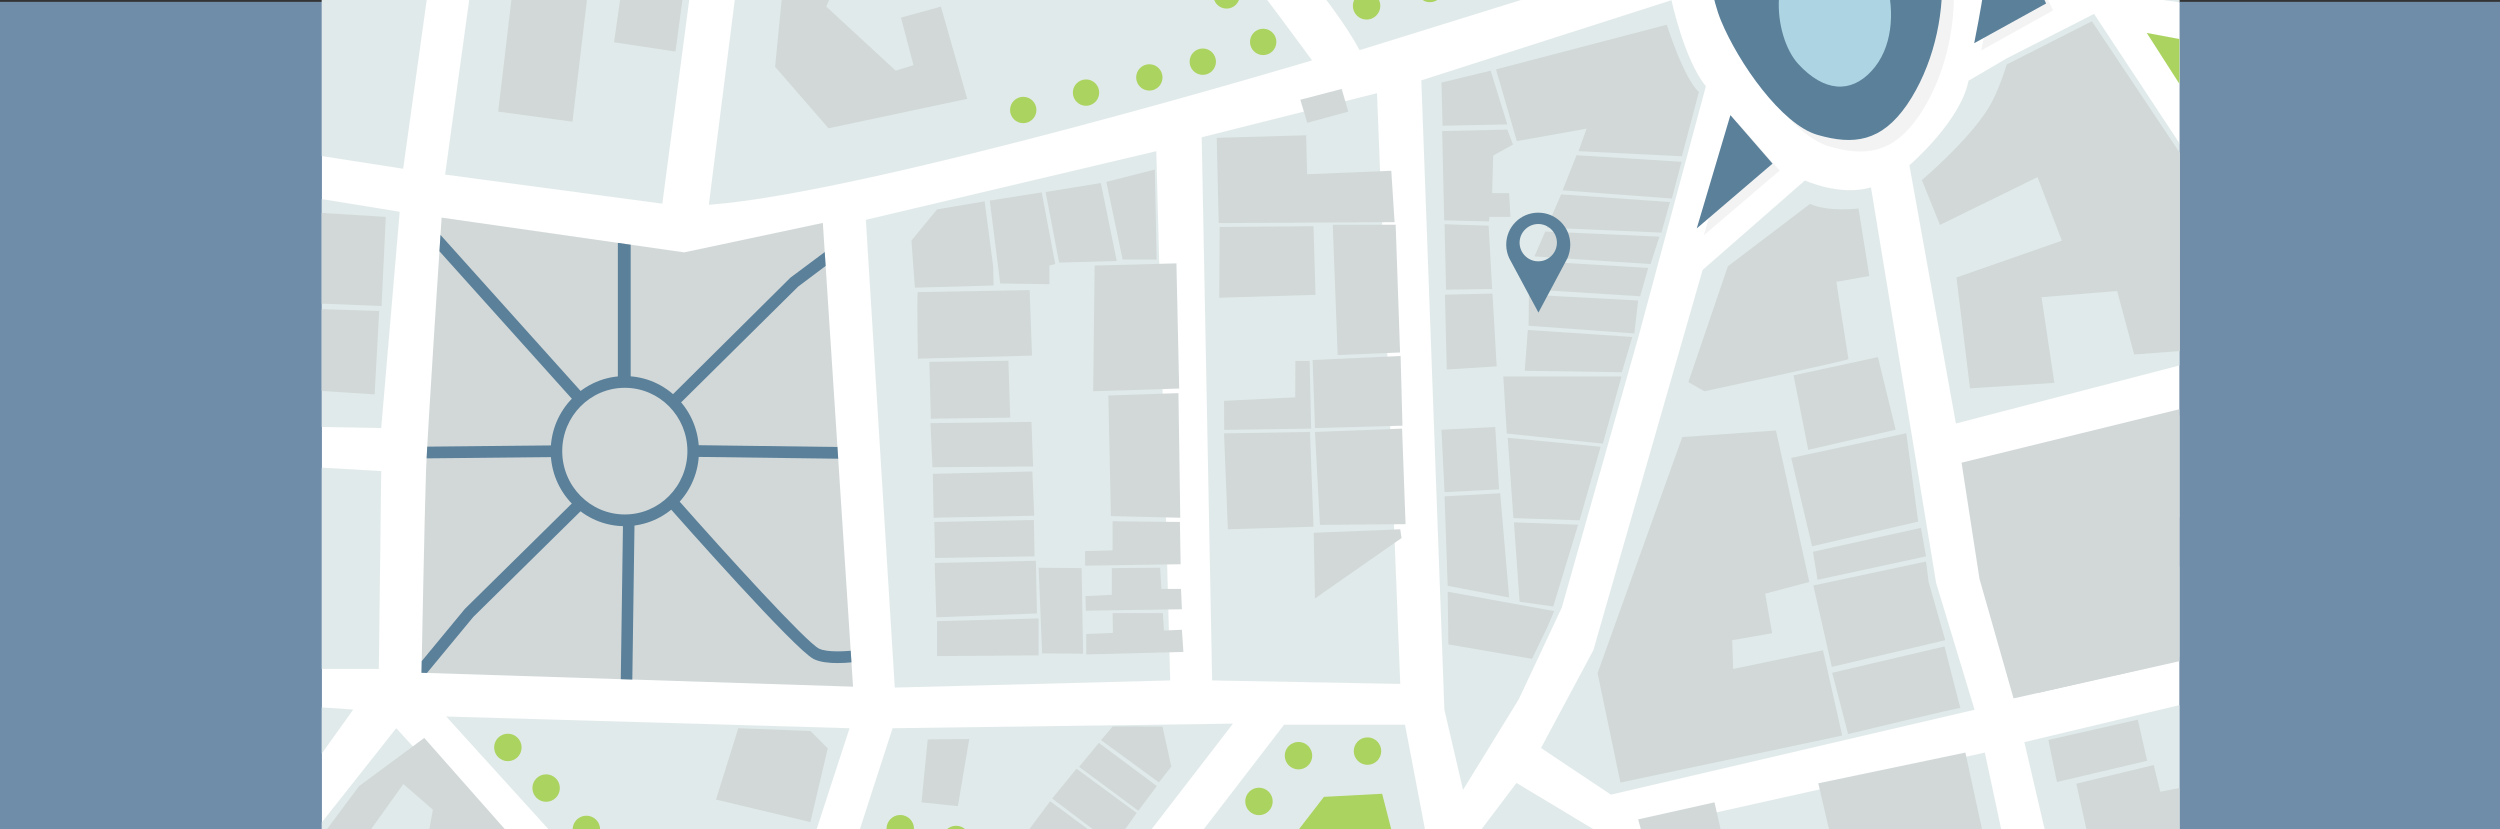 <?xml version="1.0" encoding="utf-8"?>
<!-- Generator: Adobe Illustrator 23.0.0, SVG Export Plug-In . SVG Version: 6.00 Build 0)  -->
<svg version="1.1" id="图层_1" xmlns="http://www.w3.org/2000/svg" xmlns:xlink="http://www.w3.org/1999/xlink" x="0px" y="0px"
	 viewBox="0 0 1366 453" style="enable-background:new 0 0 1366 453;" xml:space="preserve">
<rect x="0" y="0" width="1366" height="453" fill="#333333" stroke="none"/>
<style type="text/css">
	.st0{fill:#6F8DA9;}
	.st1{clip-path:url(#SVGID_1_);}
	.st2{fill:#FFFFFF;}
	.st3{fill:#E1EAEA;}
	.st4{fill:#D2D8D8;}
	.st5{opacity:5.000000e-02;}
	.st6{fill:#5A809A;}
	.st7{fill:#ADD4E2;}
	.st8{fill:#ABD35F;}
	.st9{fill:none;stroke:#1D1D1B;stroke-width:0.636;stroke-linecap:round;stroke-linejoin:round;}
	.st10{fill:#FFC1AB;}
	.st11{fill:#898989;}
	.st12{fill:none;}
	.st13{clip-path:url(#SVGID_2_);}
	.st14{fill:#5A809A;stroke:#5A809A;stroke-width:7.005;stroke-miterlimit:10;}
</style>
<g>
	<rect y="1" class="st0" width="1366" height="452"/>
	<g>
		<defs>
			<rect id="SVGID_5_" x="175.8" width="1015" height="453"/>
		</defs>
		<clipPath id="SVGID_1_">
			<use xlink:href="#SVGID_5_"  style="overflow:visible;"/>
		</clipPath>
		<g class="st1">
			<rect x="175.9" y="-201.6" class="st2" width="1015.4" height="1016.9"/>
			<path class="st2" d="M1131.8-7.3l-5.1-10.8l-17.5-14.3l-29.2-13.8c-1.9-7.9-4.5-16.4-8-25.6c-6-15.6-12.7-25.4-21.2-35l68.9-97.2
				h-28.3l-55.5,79.2c-14.3-20.1-37-24.5-43.4-25c-10.2-0.8-78.9,0.8-85.9,65.7c-2.3,21.8-1.1,40.7,1.9,60
				c8.9,57.2,23.5,71.2,23.5,71.2l-78.7,284.7l-54,99.8l-20.3,24.2l-175,233.9l36.4-10.2l62.4-85.2l125.7-166.5l13.3-19.1l27.9-50.4
				l60.3-210.8l55.9-48.9c0,0,10.4,12.7,36.2,3.8c29.1-10,51.2-43.5,53.3-58.3l0,0l68.6-36.4l47,71.2V1.6L1131.8-7.3z M1082.6,12.1
				c1.3-9,2.2-19.3,1.5-31.4l16.6,7.8l5.4,9.5L1082.6,12.1z"/>
			<polygon class="st3" points="222.9,813.3 311.1,696 419.1,812.9 			"/>
			<polygon class="st3" points="175.3,600.6 229.2,650.2 269.9,666.1 290.8,680.7 195,812.9 175.3,812.9 			"/>
			<path class="st3" d="M175.3,255.5"/>
			<path class="st4" d="M241.3,118.9c0,0-7.6,115.3-8.5,137.7c-0.8,22.5-2.5,111-2.5,111l235.8,7.6l-16.5-253.4l-75.8,16.1
				L241.3,118.9z"/>
			<polygon class="st3" points="175.3,255.5 208.3,257.4 207,365.5 175.3,365.5 			"/>
			<polygon class="st3" points="175.3,386.5 193,387.7 175.3,412.5 			"/>
			<g>
				<g class="st5">
					<path d="M1121.8,5.7L1116.3-6l-31.7-20c0,0,3.7,17,2.9,25.7c-0.6,6.3-4.9,27.8-4.9,27.8L1121.8,5.7z"/>
				</g>
				<g>
					<path class="st6" d="M1118,1.9l-5.6-11.8l-31.7-20c0,0,3.7,17,2.9,25.7c-0.6,6.3-4.9,27.8-4.9,27.8L1118,1.9z"/>
				</g>
			</g>
			<g>
				<g class="st5">
					<polygon points="949.3,66.8 972.4,93.2 930.9,128.6 					"/>
				</g>
				<g>
					<polygon class="st6" points="945.5,62.9 968.5,89.4 927.1,124.8 					"/>
				</g>
			</g>
			<polygon class="st3" points="656.6,75 752.4,50.9 765.1,373.7 662.3,371.8 			"/>
			<polygon class="st3" points="1131.5,513.6 1155.6,617.8 1191.2,610.8 1191.2,497 			"/>
			<g>
				<polygon class="st3" points="175.3,85.2 220.3,92.2 261.6,-204 175.3,-204 				"/>
				<polygon class="st4" points="186.4,-60.4 236.2,-55.9 243.8,-128 195,-131.9 				"/>
				<polygon class="st4" points="195.7,-135.4 243.8,-131.4 249.2,-170.9 200.3,-176.4 				"/>
				<polygon class="st4" points="200.8,-180 249.2,-174.8 253.4,-204 203.5,-204 				"/>
				<polygon class="st4" points="201.9,-204 196.4,-160.3 175.3,-162.8 175.3,-204 				"/>
				<polygon class="st4" points="175.3,-160.9 195.4,-157.6 183.2,-53.8 175.3,-55 				"/>
				<polygon class="st4" points="175.3,-53.2 182.7,-51.9 179.9,-31 175.3,-31.4 				"/>
			</g>
			<g>
				<path class="st3" d="M243.2,95.4l118.7,15.9l34.9-264.4c0,0-40.6-25.4-67.9-50.8h-44.4L243.2,95.4z"/>
				<polygon class="st4" points="305.1,-174.1 345.4,-170.6 346.7,-186.5 330.8,-200.5 307.3,-201.8 				"/>
				<polygon class="st4" points="304.8,-170.9 345,-167.3 342.3,-132 301.2,-135.6 				"/>
				<path class="st4" d="M361.1-163.7l18.2,1.7c0,0,8.3,7,13.1,9.5l-9.7,80.3L352-75.6L361.1-163.7z"/>
				<polygon class="st4" points="299.7,-112.3 342.3,-106.8 337.8,-66.7 295.3,-71.4 				"/>
				<polygon class="st4" points="294.9,-68.4 336.8,-63.5 332.3,-19.7 289.6,-25.2 				"/>
				<polygon class="st4" points="346.5,-53.8 379.5,-49.6 369.1,28.2 335.5,23.1 				"/>
				<polygon class="st4" points="280.5,-9.1 272.2,61 312.8,66.5 321.1,-3.2 				"/>
			</g>
			<g>
				<polygon class="st3" points="175.3,233.3 208.3,233.9 218.4,115.7 175.3,108.7 				"/>
				<polygon class="st4" points="175.3,116.3 210.8,118.5 208.5,167.2 175.3,165.9 				"/>
				<polygon class="st4" points="175.3,168.9 207.2,169.9 204.7,215.5 175.3,213.6 				"/>
			</g>
			<g>
				<path class="st3" d="M548.6-106.8l78.7-97.2H369.6c0,0,40.6,33.1,54.6,40S548.6-106.8,548.6-106.8z"/>
				<path class="st4" d="M553.1-119c0-0.8,68.4-85,68.4-85H551l-49.7,66.1L553.1-119z"/>
				<polygon class="st4" points="482,-145.5 522.4,-204 385.4,-204 410,-185.8 				"/>
			</g>
			<g>
				<path class="st3" d="M574-99.8c0,0,83.8,28,94.6,38.8l113-143H652.8L574-99.8z"/>
				<polygon class="st4" points="591.2,-102.7 586.1,-109.1 657.2,-204 704.8,-204 625,-96.4 				"/>
				<polygon class="st4" points="628.2,-95.7 708,-204 744,-204 763.2,-188.7 682.6,-84.7 669.9,-78.4 				"/>
			</g>
			<g>
				<path class="st3" d="M963.9-204l13.4,54.9c0,0,38.6-4,58.9,24.6l55.2-79.4H963.9z"/>
				<polygon class="st4" points="1053.2,-153.8 1087.5,-204 1028.2,-204 1012.4,-182 				"/>
			</g>
			<g>
				<path class="st3" d="M1050.9-106.8l69.2-97.2h70.6v113.8l-81.4,57.8l-29.8-14C1079.4-46.4,1073.1-83.9,1050.9-106.8z"/>
				<polygon class="st4" points="1074.4,-133.5 1095.3,-164.4 1126.9,-140.4 1104,-111 				"/>
				<polygon class="st4" points="1106.7,-109.3 1128.6,-138.5 1141.5,-127.3 1150.8,-134.1 1177.9,-90.9 1123.7,-52.1 1098.9,-64.6 
					1099.6,-89.6 1113.9,-101 				"/>
				<polygon class="st4" points="1153.3,-135.6 1180,-92.3 1191.2,-99.8 1191.2,-137.9 1179.8,-157.2 				"/>
			</g>
			<g>
				<polygon class="st3" points="1127.1,-17.8 1191.2,-67.3 1191.2,1.3 1131.5,-7 				"/>
				<polygon class="st4" points="1157.1,-36.8 1191.2,-64.8 1191.2,-10.8 1173.8,-11.4 				"/>
			</g>
			<g>
				<path class="st3" d="M1043.3,90.3c0,0,27.9-23.9,32.3-46.2l21-12.3l47.6-24.2l47,71.2v120.8l-122.5,31.8L1043.3,90.3z"/>
				<path class="st4" d="M1050.1,98.4l9.9,24.5l53.3-26.1l13.3,34.7l-57.6,20.1l7.4,60.6l46.1-3l-7-46.8l41.3-3.4l9.3,34.7l25-1.9
					V83.6l-48.1-72l-46.5,23.6c0,0-4.4,14.7-10,23.8C1075.3,77.1,1050.1,98.4,1050.1,98.4z"/>
			</g>
			<g>
				<polygon class="st3" points="473.1,120.1 631.8,82.6 639.4,371.8 488.9,375.7 				"/>
				<polygon class="st4" points="498,131.4 512,114.4 538,110 542.7,145.6 542.9,156 499.9,157.2 				"/>
				<polygon class="st4" points="540.8,109.6 546.5,154.9 573.4,155.3 573.4,145.1 576.6,144.3 569.2,105.1 				"/>
				<polygon class="st4" points="571.3,104.9 578.7,143.5 610.2,142.6 601.5,100 				"/>
				<polygon class="st4" points="604.5,99.4 613.4,141.8 632,141.8 631,92.6 				"/>
				<polygon class="st4" points="598.1,145.1 642.8,143.9 644.3,212.3 597.3,213.8 				"/>
				<path class="st4" d="M562.6,158.5l1.3,35.8l-62.4,1.7c0,0-0.6-36.4,0-36.4S562.6,158.5,562.6,158.5z"/>
				<polygon class="st4" points="605.6,216.1 643.9,214.8 644.9,282.9 607,282 				"/>
				<polygon class="st4" points="607.9,284.8 644.7,285.2 645.1,308.3 592.9,309.1 592.9,301.1 607.9,300.7 				"/>
				<polygon class="st4" points="607.5,325 607.5,310.4 633.9,310.2 634.6,321.8 645.3,321.8 645.8,332.9 593.3,333.7 593.1,325.7 
									"/>
				<polygon class="st4" points="608.1,345.8 607.9,335 635.4,335 636,344.5 645.8,344.1 646.6,356.2 593.5,357.6 593.5,346.4 				
					"/>
				<polygon class="st4" points="567.5,310.2 569.4,357 591.8,357.2 591,310.4 				"/>
				<polygon class="st4" points="567.5,337.9 567.5,358.1 512,358.5 512,339.4 				"/>
				<polygon class="st4" points="566.6,335.2 566,306.4 510.7,307.6 511.6,337.3 				"/>
				<polygon class="st4" points="510.9,304.9 565.3,304 564.9,284.1 510.5,285.2 				"/>
				<polygon class="st4" points="510.1,282.9 565.1,281.8 564.1,257.6 509.7,258.9 				"/>
				<polygon class="st4" points="509.5,255.3 564.5,254.9 563.6,230.5 508.4,231.2 				"/>
				<polygon class="st4" points="508.6,228.8 552,228.2 551,197.1 507.8,197.7 				"/>
			</g>
			<g>
				<path class="st3" d="M913.3,0.1c0,0,7,32.8,18.8,47l-36.8,136.7l-41.9,148.1L829.9,382l-30.5,49.6l-10.2-43.9L776.6,43.9
					L913.3,0.1z"/>
				<polygon class="st4" points="814.5,38.6 823.6,68 788.2,68.7 787.6,45.1 				"/>
				<polygon class="st4" points="788,71.6 823.6,70.8 826.7,79 815.9,85 815.3,105.5 824.6,105.5 825.3,118.5 813.8,118.5 
					813.6,121 789.1,120.4 				"/>
				<path class="st4" d="M817.4,37.9l11.4,39.2l38.1-6.8l-4.4,12.3l56.5,2.8l9.3-35.2c0,0-6.8-4.2-17.6-36.7L817.4,37.9z"/>
				<polygon class="st4" points="861.4,84.8 918.8,88.4 913.5,108.5 853.8,104 				"/>
				<polygon class="st4" points="853,106.2 912.5,110.4 907.8,127.1 845.1,124.4 				"/>
				<polygon class="st4" points="844.3,126.5 906.7,129.3 901.9,144.3 838.4,140.1 				"/>
				<polygon class="st4" points="837.7,142.6 900.6,146.4 896.2,161.9 836,158.1 				"/>
				<polygon class="st4" points="835.4,161 895.1,164.2 893,182.2 835.2,178 				"/>
				<polygon class="st4" points="834.8,180.3 891.9,184.1 886.2,203.4 833.1,202.6 				"/>
				<polygon class="st4" points="821.4,205.7 886,205.7 875.8,242.4 823.3,236.9 				"/>
				<polygon class="st4" points="823.8,239.2 874.6,244.1 863.1,284.3 826.9,283.1 				"/>
				<polygon class="st4" points="827.2,285.4 862.3,286.7 848.7,331.4 830.3,328.8 				"/>
				<polygon class="st4" points="791,323.3 849.2,333.9 845.6,342.4 837.1,360 791.4,352.1 				"/>
				<polygon class="st4" points="791,320.1 824.6,326.5 819.7,269.5 789.3,271.2 				"/>
				<polygon class="st4" points="789.3,268.9 819.1,267.4 817,233.3 787.6,234.8 				"/>
				<polygon class="st4" points="790.5,201.9 817.8,200.2 815.5,160.4 789.5,161 				"/>
				<polygon class="st4" points="790.1,158.3 815.3,157.9 813.4,123.3 789.3,122.5 				"/>
			</g>
			<g>
				<path class="st3" d="M1022.3,102.4l35.6,216.1l21,69.3l-198.7,46.4L842,408.7l28.6-53.4l59.7-207.8l55.9-48.9
					C986.1,98.5,1005.2,107.4,1022.3,102.4z"/>
				<path class="st4" d="M931.3,213.8c0,0,78.9-16.9,78.7-17.6c-0.2-0.6-6.6-42.2-6.6-42.2l18-3.2l-5.9-36.9c0,0-16.3,2.1-26.5-2.5
					l-44.9,34.1l-21.6,63.3L931.3,213.8z"/>
				<polygon class="st4" points="980,205.1 1026.1,195.1 1035.8,234.8 988,245.8 				"/>
				<polygon class="st4" points="978.7,250.2 1041.6,236.7 1048.1,285 990.1,298.5 				"/>
				<polygon class="st4" points="990.6,301.5 1049.6,288.4 1052.4,304 993.1,316.8 				"/>
				<polygon class="st4" points="990.8,319.9 1052.4,306.8 1053.8,318 1062.9,349.8 1000.9,364.4 				"/>
				<path class="st4" d="M1001.1,367.6l61.4-14.4c0,0,8.7,34.3,8.7,33.7s-61.4,14.2-61.4,14.2L1001.1,367.6z"/>
				<polygon class="st4" points="947,365.5 946.5,349.8 968.3,346 964.5,324.4 988.6,318 970.4,235.2 919.2,238.8 872.9,367.8 
					885.4,427.6 1006.6,401.9 996.1,355.3 				"/>
			</g>
			<polygon class="st4" points="717.8,291.1 765.1,289.2 765.8,294 718.5,327 			"/>
			<polygon class="st4" points="721.2,286.8 768,286.4 766.1,234.2 718.5,236 			"/>
			<polygon class="st4" points="718.5,233.9 766.3,232.6 765.3,194.5 717.2,196.7 			"/>
			<polygon class="st4" points="730.9,194 765,192.6 762.6,122.8 728.2,122.8 			"/>
			<polygon class="st4" points="665.9,121.9 762,121.4 760.2,93.3 714.2,95.2 713.7,73.9 664.8,75.3 			"/>
			<polygon class="st4" points="710.5,54.5 714.3,67.1 736.7,61 733.1,48.6 			"/>
			<polygon class="st4" points="666.4,124 717.7,123.6 718.8,161.1 666.2,162.7 			"/>
			<polygon class="st4" points="707.7,217.1 707.8,197.2 715.6,197.2 716.4,234.2 668.9,234.9 668.8,219 			"/>
			<polygon class="st4" points="668.8,236.8 715.8,236 717.7,287.8 670.9,289.2 			"/>
			<g>
				<polygon class="st4" points="1071.8,252.8 1081.6,316.3 1100.2,381.6 1191.2,361.2 1191.2,223.5 				"/>
				<polygon class="st4" points="1161.1,236 1174.5,287.1 1191.2,282.6 1191.2,226.9 				"/>
				<polygon class="st4" points="1180.4,312.3 1191.2,309.6 1191.2,361.2 				"/>
				<polygon class="st4" points="1182.7,332.4 1189.1,361 1155.6,369.1 1153.5,357.9 1171.9,353.2 1169,335.8 				"/>
				<polygon class="st4" points="1149.9,350.7 1153.9,369.3 1113.5,378.6 1111.2,367.8 1124.1,364.6 1118,337.1 1139.1,332.2 
					1143.8,351.9 				"/>
			</g>
			<g>
				<polygon class="st3" points="1084.5,411.2 1102.3,494.5 916.3,544.1 893.4,453.8 				"/>
				<polygon class="st4" points="993.5,428 1073.9,411.2 1091.9,494.3 1013.8,515.3 				"/>
				<polygon class="st4" points="895.1,447.7 908.9,498.7 948.2,488.8 936.8,438.4 				"/>
				<polygon class="st4" points="910.1,502.1 967.3,487.7 976.8,524 918.4,539.6 				"/>
			</g>
			<g>
				<polygon class="st3" points="702.9,594.3 828.6,427.8 875,455.7 893.4,546 				"/>
				<polygon class="st4" points="824.6,464.8 871.6,456.4 881.6,505.3 839,516.8 				"/>
				<polygon class="st4" points="822.3,465.1 819.5,465.3 799.2,502.8 807.1,534.1 839.2,526.7 				"/>
				<polygon class="st4" points="840.1,519.3 842.8,528.8 861.4,525.2 863.6,535.4 855.9,537.7 859.5,550.6 890.2,543.9 
					881.3,507.9 				"/>
				<polygon class="st4" points="809.6,543.7 833.1,537.9 838,556.2 814.7,563.1 				"/>
				<polygon class="st4" points="812.6,563.4 797.3,504.5 759.6,568.2 761.5,577.1 				"/>
			</g>
			<g>
				<polygon class="st3" points="324.5,678.2 454,812.9 514.3,812.9 552.5,757.6 391.2,588.6 				"/>
				<polygon class="st4" points="376.2,632.7 400.7,602.9 433.1,637.5 403.5,663.6 				"/>
				<polygon class="st4" points="374,634.3 408.3,673.7 374,705.5 343.2,672.2 				"/>
				<polygon class="st4" points="421.3,683.9 436.6,671.5 447.7,683.9 463.9,669.6 434.3,640.1 406.4,665.2 				"/>
				<polygon class="st4" points="443.2,692.2 465.1,671.2 481,687.7 458.1,707.7 				"/>
				<polygon class="st4" points="459.4,710 482.6,689.6 496.2,703.9 473.4,724.9 				"/>
				<polygon class="st4" points="468.6,733.2 498.5,705.8 512.7,721.1 480.4,748.1 				"/>
				<polygon class="st4" points="482.9,750 514.3,723.3 539.4,748.7 541,760.8 498.1,810.7 466.4,810.7 449.3,791.3 488.9,757.6 
									"/>
			</g>
			<g>
				<polygon class="st3" points="1106.1,405.5 1191.2,385.2 1191.2,476.1 1125.8,490.1 				"/>
				<polygon class="st4" points="1119.2,404.3 1168.1,393.2 1173.2,415.7 1123.9,427.3 				"/>
				<polygon class="st4" points="1134.5,428.2 1176.8,418 1180.4,432.6 1191.2,430.5 1191.2,473.1 1146.5,482.6 				"/>
			</g>
			<g>
				<path class="st3" d="M900.4,563.8l24.1,112.5l-113.7,25.4c0,0-31.7,8.9-55.2,41.3s-66.7,69.9-66.7,69.9H541.6l139.7-190.7
					L900.4,563.8z"/>
				<polygon class="st4" points="898.7,566.3 909.1,618.9 876.7,626.1 866.1,575 				"/>
				<polygon class="st4" points="864.2,575.2 874.8,627.8 838.2,636 824.2,586.2 				"/>
				<polygon class="st4" points="822.5,586.9 833.5,629.7 807.3,636 796.7,593.9 				"/>
				<polygon class="st4" points="794.8,594.3 804.7,637.1 796.3,639.2 786.5,596.6 				"/>
				<polygon class="st4" points="784.6,597.3 794.4,639.2 784.4,642 774.2,599.6 				"/>
				<polygon class="st4" points="772.1,600.2 782.7,642.6 768.7,646.8 766,637.1 758.8,633.7 763.2,624.4 756.7,604 				"/>
				<polygon class="st4" points="754.1,604.9 760.1,624 756,633.3 761.3,637.3 753.3,645.6 722.6,625.6 734.9,609.5 				"/>
				<polygon class="st4" points="721.1,627.8 750.5,647 727.5,672.5 703.1,651.9 				"/>
			</g>
			<g>
				<polygon class="st3" points="920.1,561.9 948,672.5 1133.4,624.8 1108,519.9 				"/>
				<path class="st4" d="M1050.2,535.8l48.3-11.2c0,0,10.4,49.4,10.6,48.7c0.2-0.6-48.5,10.4-48.5,10.4L1050.2,535.8z"/>
				<polygon class="st4" points="1018.3,592.8 1005.2,545.4 962.8,555.3 977,604.5 				"/>
				<path class="st4" d="M960.7,554.7l7.4,27.8c0,0-37.5,11.4-37.5,10.8c0-0.6-7.4-29.4-7.4-29.4L960.7,554.7z"/>
				<polygon class="st4" points="931.7,596.2 969,585.4 981.5,631.8 944.4,643.2 				"/>
				<polygon class="st4" points="1061.7,587.9 1109.9,576.8 1119.4,623.5 1071.8,635.3 				"/>
				<polygon class="st4" points="986.1,634.3 991.5,655.3 949.6,665.5 944.8,645.8 				"/>
			</g>
			<g>
				<g>
					<g class="st5">
						<path d="M974.1-117.6c14-4.4,44.4-6.4,67.9,36.2c23.5,42.6,24.1,50.2,25.4,73.7c1.3,23.5-5.1,50.8-19,71.2
							c-14,20.3-29.2,22.2-48.9,16.5c-19.7-5.7-43.2-39.4-52.7-62.3S934.7-54.6,936-72.4C937.2-90.2,949.9-109.9,974.1-117.6z"/>
					</g>
					<g>
						<path class="st6" d="M967.7-123.9c14-4.4,44.4-6.4,67.9,36.2c23.5,42.6,24.1,50.2,25.4,73.7c1.3,23.5-5.1,50.8-19,71.2
							c-14,20.3-29.2,22.2-48.9,16.5s-43.2-39.4-52.7-62.3S928.3-61,929.6-78.8C930.9-96.6,943.6-116.3,967.7-123.9z"/>
					</g>
				</g>
				<path class="st7" d="M994.4-31.8c18.8-5,32.1,6.7,36.5,22.6s3.2,35.6-8.3,48c-11.4,12.4-26,11.4-40-3.8S964.5-23.8,994.4-31.8z"
					/>
			</g>
			<g>
				<g>
					<path class="st3" d="M687-45.1c0,0,40.6,43.9,55.9,72.5l165.7-51.5c0,0-8.9-47,3.2-79.4c12.1-32.4,43.2-40.7,43.2-40.7L941-204
						H809.6L687-45.1z"/>
					<polygon class="st4" points="783.1,-157.8 810.6,-193.6 862.7,-155.1 836.7,-120.5 					"/>
					<polygon class="st4" points="866.3,-154.6 890.7,-187.7 928.3,-161.8 902.9,-126.5 					"/>
					<polygon class="st4" points="863.3,-169.3 881.1,-192.6 863.6,-204 843.5,-204 834.1,-187.9 					"/>
					<polygon class="st4" points="761.3,-68.6 775.3,-51.9 792.7,-64.2 809.4,-43 840.7,-65.4 813.2,-100.2 783.1,-77.1 
						778.5,-82.4 					"/>
					<polygon class="st4" points="835.4,-90.2 851.1,-110.4 863.8,-100.8 872.2,-109.9 904.2,-86.4 880.1,-56.1 					"/>
				</g>
				<ellipse class="st8" cx="710.7" cy="-44.6" rx="7.5" ry="7.5"/>
				<ellipse class="st8" cx="730.4" cy="-72.9" rx="7.5" ry="7.5"/>
				<ellipse class="st8" cx="749.6" cy="-97.5" rx="7.5" ry="7.5"/>
				<ellipse class="st8" cx="770.9" cy="-124.6" rx="7.5" ry="7.5"/>
				<ellipse class="st8" cx="727.8" cy="-21.7" rx="7.5" ry="7.5"/>
				<ellipse class="st8" cx="746.7" cy="3.2" rx="7.5" ry="7.5"/>
				<ellipse class="st8" cx="781.3" cy="-6.3" rx="7.5" ry="7.5"/>
				<ellipse class="st8" cx="814.4" cy="-15.9" rx="7.5" ry="7.5"/>
				<ellipse class="st8" cx="848" cy="-26.4" rx="7.5" ry="7.5"/>
				<ellipse class="st8" cx="883.2" cy="-36.2" rx="7.5" ry="7.5"/>
			</g>
			<g>
				<g>
					<polygon class="st3" points="487.7,397.9 458.5,488.1 405.8,567 480.7,645.8 673.7,395.4 					"/>
					<polygon class="st4" points="422.1,561.5 486.6,628.2 555.4,535 518.6,508.3 509.3,521.4 476.7,497.5 					"/>
					<polygon class="st4" points="520.3,506.4 533.4,490.1 568.5,516.3 556.2,533.3 					"/>
					<polygon class="st4" points="534.9,487.9 546.5,473.1 581.4,499 568.9,514.8 					"/>
					<polygon class="st4" points="547.7,472 559.9,456.7 593.7,481.9 582.4,497.5 					"/>
					<polygon class="st4" points="560.8,455.2 573.8,437.8 607.9,463 594.3,480.9 					"/>
					<path class="st4" d="M574.9,436.3c0.3-0.3,13.3-16.3,13.3-16.3l32.9,24.2l-12.5,17.6L574.9,436.3z"/>
					<polygon class="st4" points="589.6,419 600.4,405.9 632.1,429.5 622,443 					"/>
					<polygon class="st4" points="601.6,404.4 608,396.9 635.2,397 640,418.9 633.2,427.5 					"/>
					<polygon class="st4" points="506.9,404 503.5,438.4 523.4,440.5 529.6,403.8 					"/>
				</g>
				<ellipse class="st8" cx="491.9" cy="452.8" rx="7.5" ry="7.5"/>
				<ellipse class="st8" cx="522.4" cy="458.7" rx="7.5" ry="7.5"/>
				<ellipse class="st8" cx="504.6" cy="493.9" rx="7.5" ry="7.5"/>
			</g>
			<g>
				<polygon class="st3" points="243.8,391.5 464.2,397.9 438.5,476.7 388.6,551.1 				"/>
				<polygon class="st4" points="403.4,397.9 442.8,399.4 452.3,408.9 442.8,449.2 391.2,436.9 				"/>
				<ellipse class="st8" cx="424.5" cy="466.5" rx="7.5" ry="7.5"/>
				<ellipse class="st8" cx="407.3" cy="494.8" rx="7.5" ry="7.5"/>
				<ellipse class="st8" cx="390.8" cy="519.9" rx="7.5" ry="7.5"/>
				<ellipse class="st8" cx="365.1" cy="497.7" rx="7.5" ry="7.5"/>
				<ellipse class="st8" cx="342.6" cy="476.1" rx="7.5" ry="7.5"/>
				<ellipse class="st8" cx="320.4" cy="453.2" rx="7.5" ry="7.5"/>
				<ellipse class="st8" cx="298.4" cy="430.6" rx="7.5" ry="7.5"/>
				<ellipse class="st8" cx="277.5" cy="408.4" rx="7.5" ry="7.5"/>
			</g>
			<g>
				<g>
					<path class="st3" d="M419.1-139.2c0,0,69.2,37.5,118.7,54s113.7,34.3,130.2,54c16.5,19.7,48.9,64.2,48.9,64.2
						S475,105.5,387.3,111.9L419.1-139.2z"/>
					<polygon class="st4" points="430.1,-30.7 423.5,36.5 452.7,70.1 528.5,54 514.1,3.6 492.3,9.6 499.1,35.6 489.4,38.6 
						451.5,3.6 455.5,-5.5 481.1,-4.6 481.7,-24.3 					"/>
					<polygon class="st4" points="429.7,-54.8 462.3,-51.7 468.6,-111.6 435.6,-115 					"/>
					<polygon class="st4" points="483.6,-94.3 477.7,-49.8 517.7,-43 526.2,-85.8 					"/>
				</g>
				<ellipse class="st8" cx="549.3" cy="-64.8" rx="7.2" ry="7.2"/>
				<ellipse class="st8" cx="578.1" cy="-54.3" rx="7.2" ry="7.2"/>
				<ellipse class="st8" cx="609.9" cy="-44.8" rx="7.2" ry="7.2"/>
				<ellipse class="st8" cx="644.2" cy="-27.3" rx="7.2" ry="7.2"/>
				<ellipse class="st8" cx="670.2" cy="-2.5" rx="7.2" ry="7.2"/>
				<ellipse class="st8" cx="690.2" cy="22.9" rx="7.2" ry="7.2"/>
				<ellipse class="st8" cx="657.2" cy="33.7" rx="7.2" ry="7.2"/>
				<ellipse class="st8" cx="628" cy="42.3" rx="7.2" ry="7.2"/>
				<ellipse class="st8" cx="593.4" cy="50.6" rx="7.2" ry="7.2"/>
				<ellipse class="st8" cx="559.1" cy="60.1" rx="7.2" ry="7.2"/>
			</g>
			<g>
				<polygon class="st3" points="307.3,659.8 374,569.5 216.5,397.9 175.3,450 175.3,568.9 250.2,635 283.8,643.2 				"/>
				<path class="st4" d="M231.8,403.2l-35.6,26.3l-21,28.2v30.3l8.9-12.9l16.3,9.7l-0.4,12.7l10.8,4l-1.3,9.3l11.9,3l-5.3,27.1
					l23.1,3.4l10.4-61.7l0.4-14.8l-7.2-6.4l5.7-5.1l3.8,4l37,41.9l18.4-13.1L231.8,403.2z M232.6,464.2l-33.4-6.1l21.2-29.7l16.1,14
					L232.6,464.2z"/>
				<ellipse class="st8" cx="195" cy="561.2" rx="7.5" ry="7.5"/>
				<ellipse class="st8" cx="219.7" cy="582.2" rx="7.5" ry="7.5"/>
				<ellipse class="st8" cx="248.3" cy="608.3" rx="7.5" ry="7.5"/>
				<ellipse class="st8" cx="280.7" cy="623.5" rx="7.5" ry="7.5"/>
				<ellipse class="st8" cx="255.3" cy="561.9" rx="7.5" ry="7.5"/>
				<ellipse class="st8" cx="278.1" cy="581.6" rx="7.5" ry="7.5"/>
				<ellipse class="st8" cx="299.7" cy="602.6" rx="7.5" ry="7.5"/>
				<ellipse class="st8" cx="309.2" cy="512.9" rx="7.5" ry="7.5"/>
				<ellipse class="st8" cx="332.1" cy="532" rx="7.5" ry="7.5"/>
				<ellipse class="st8" cx="350.5" cy="550.4" rx="7.5" ry="7.5"/>
				<g>
					<g>
						<path class="st9" d="M312.7,540.5"/>
					</g>
					<g>
						<polygon class="st10" points="312.7,540.5 286.2,516.5 259.6,545.9 286.2,570 313.2,593.6 339.4,563.7 						"/>
					</g>
					<g>
						<path class="st9" d="M286.2,570"/>
					</g>
					<g>
						<path class="st11" d="M286.3,570.3c-0.1,0-0.2,0-0.2,0c-0.1-0.1-0.1-0.2,0-0.3l26.5-29.5c0.1-0.1,0.2-0.1,0.3,0
							c0.1,0.1,0.1,0.2,0,0.3L286.3,570.3C286.3,570.2,286.3,570.2,286.3,570.3z"/>
					</g>
					<g>
						<path class="st11" d="M301.4,559.9c-2.6,1-5.5-0.2-6.6-2.7c-1.2-2.6-0.1-5.7,2.5-7c2.6-1.2,5.7-0.1,7,2.5
							c0.6,1.3,0.7,2.7,0.2,4c-0.5,1.3-1.4,2.4-2.7,3C301.6,559.8,301.5,559.9,301.4,559.9z M297.8,550.6c-0.1,0-0.2,0.1-0.3,0.1
							c-2.4,1.1-3.4,4-2.3,6.3c1.1,2.4,3.9,3.4,6.3,2.3c1.2-0.5,2-1.5,2.5-2.7c0.4-1.2,0.4-2.5-0.2-3.6
							C302.7,550.7,300.1,549.7,297.8,550.6z"/>
					</g>
					<g>
						<path class="st11" d="M276,543.7c-1.2,0.5-2.4,0.7-3.7,0.8c-3.2,0.2-6.3-0.9-8.7-3.1c-0.1-0.1-0.1-0.2,0-0.3
							c0.1-0.1,0.2-0.1,0.3,0c2.3,2.1,5.3,3.1,8.3,2.9c3.1-0.2,5.9-1.5,8-3.8l2.6-2.9c4.2-4.7,3.9-12-0.8-16.2
							c-0.1-0.1-0.1-0.2,0-0.3c0.1-0.1,0.2-0.1,0.3,0c4.9,4.4,5.2,11.9,0.8,16.9l-2.6,2.9C279.3,542,277.7,543.1,276,543.7z"/>
					</g>
					<g>
						<path class="st11" d="M317.3,589.2c-0.1,0-0.2,0-0.2,0c-5-4.3-5.5-11.8-1.1-16.9l2.5-2.9c2.1-2.4,5-3.9,8.2-4.1
							c3.2-0.2,6.3,0.8,8.8,2.9c0.1,0.1,0.1,0.2,0,0.3c-0.1,0.1-0.2,0.1-0.3,0c-2.3-2-5.3-3-8.4-2.8c-3.1,0.2-5.9,1.6-7.9,4
							l-2.5,2.9c-4.1,4.8-3.7,12.1,1.1,16.2C317.5,588.9,317.5,589,317.3,589.2C317.4,589.2,317.3,589.2,317.3,589.2z"/>
					</g>
				</g>
			</g>
			<g>
				<g>
					<polygon class="st3" points="701.6,396 767.7,396 779.1,455.7 567.7,739.2 495.9,663.6 					"/>
					<polygon class="st4" points="558.5,586.7 585.8,554.9 625.5,569.8 611.8,588.9 605.5,585.7 588.9,608.9 					"/>
					<polygon class="st4" points="532.7,619.7 557.2,589.2 586.4,612.1 563.9,646.1 					"/>
					<polygon class="st4" points="562.6,657.9 592.4,615.3 629.3,643.5 598.1,684.2 					"/>
					<polygon class="st4" points="540.4,686.1 564.8,649.6 530.8,622.3 512.4,646.7 512.1,663.9 					"/>
					<polygon class="st4" points="597.2,613.4 635.3,566 669.6,593 630.5,638.1 					"/>
				</g>
				<ellipse class="st8" cx="709.5" cy="412.9" rx="7.5" ry="7.5"/>
				<ellipse class="st8" cx="747.2" cy="410.4" rx="7.5" ry="7.5"/>
				<ellipse class="st8" cx="687.9" cy="437.9" rx="7.5" ry="7.5"/>
				<ellipse class="st8" cx="668" cy="463.8" rx="7.5" ry="7.5"/>
				<ellipse class="st8" cx="648.9" cy="488.4" rx="7.5" ry="7.5"/>
				<ellipse class="st8" cx="626.9" cy="516.3" rx="7.5" ry="7.5"/>
				<ellipse class="st8" cx="607.5" cy="543" rx="7.5" ry="7.5"/>
				<polygon class="st8" points="637.1,547.3 723.4,435.4 755.2,433.7 760.3,453.6 673.5,571.4 				"/>
			</g>
			<polygon class="st8" points="1191.2,46.4 1173,18 1191.2,21.4 			"/>
			<rect x="175.3" y="-204" class="st12" width="1015.9" height="1016.9"/>
			<g>
				<defs>
					<path id="SVGID_7_" d="M241.3,118.9c0,0-7.6,115.3-8.5,137.7c-0.8,22.5-2.5,111-2.5,111l235.8,7.6l-16.5-253.4l-75.8,16.1
						L241.3,118.9z"/>
				</defs>
				<clipPath id="SVGID_2_">
					<use xlink:href="#SVGID_7_"  style="overflow:visible;"/>
				</clipPath>
				<g class="st13">
					<g>
						<path class="st6" d="M341.4,287.5c-22.4,0-40.5-18.4-40.5-41c0-22.6,18.2-41,40.5-41c22.4,0,40.5,18.4,40.5,41
							C382,269.1,363.8,287.5,341.4,287.5z M341.4,211.9c-18.9,0-34.2,15.5-34.2,34.6c0,19.1,15.3,34.6,34.2,34.6
							c18.9,0,34.2-15.5,34.2-34.6C375.6,227.4,360.3,211.9,341.4,211.9z"/>
					</g>
					<line class="st14" x1="341.1" y1="208.8" x2="341.1" y2="131.9"/>
					<g>
						<polygon class="st6" points="370.8,221.2 366.4,216.7 431.9,151.7 451.2,137.3 455,142.4 436.1,156.6 						"/>
					</g>
					<g>
						
							<rect x="416.6" y="206.1" transform="matrix(1.293529e-02 -1 1 1.293529e-02 167.27 663.551)" class="st6" width="6.4" height="81.9"/>
					</g>
					<g>
						
							<rect x="272.9" y="112.8" transform="matrix(0.744 -0.668 0.668 0.744 -44.516 228.721)" class="st6" width="6.4" height="119.2"/>
					</g>
					<g>
						
							<rect x="229.9" y="243.7" transform="matrix(1 -9.949705e-03 9.949705e-03 1 -2.443 2.668)" class="st6" width="74.2" height="6.4"/>
					</g>
					<g>
						<polygon class="st6" points="231.4,370 226.5,366 254,332.7 314.6,273 319.1,277.5 258.6,337.1 						"/>
					</g>
					<g>
						
							<rect x="298.1" y="325.8" transform="matrix(1.409529e-02 -1 1 1.409529e-02 9.16 667.162)" class="st6" width="89.6" height="6.3"/>
					</g>
					<g>
						<path class="st6" d="M457.6,362.3c-4.6,0-9.6-0.5-13-2.2c-10.3-5.2-72.6-75.7-79.7-83.7l4.8-4.2
							c27.4,31.1,70.8,78.7,77.8,82.2c4.4,2.2,15.4,1.6,21.3,0.7l1,6.3C468.8,361.5,463.5,362.3,457.6,362.3z"/>
					</g>
				</g>
			</g>
		</g>
	</g>
</g>
<g>
	<path class="st6" d="M858,133.7c0-9.7-7.8-17.5-17.5-17.5s-17.5,7.8-17.5,17.5c0,2.6,0.6,5.1,1.6,7.3h0l16,29.8l15.9-29.8h0
		C857.4,138.8,858,136.3,858,133.7L858,133.7z M840.5,142.8c-5.6,0-10.2-4.6-10.2-10.2c0-5.6,4.6-10.2,10.2-10.2s10.2,4.6,10.2,10.2
		C850.7,138.2,846.1,142.8,840.5,142.8L840.5,142.8z M840.5,142.8"/>
</g>
</svg>
